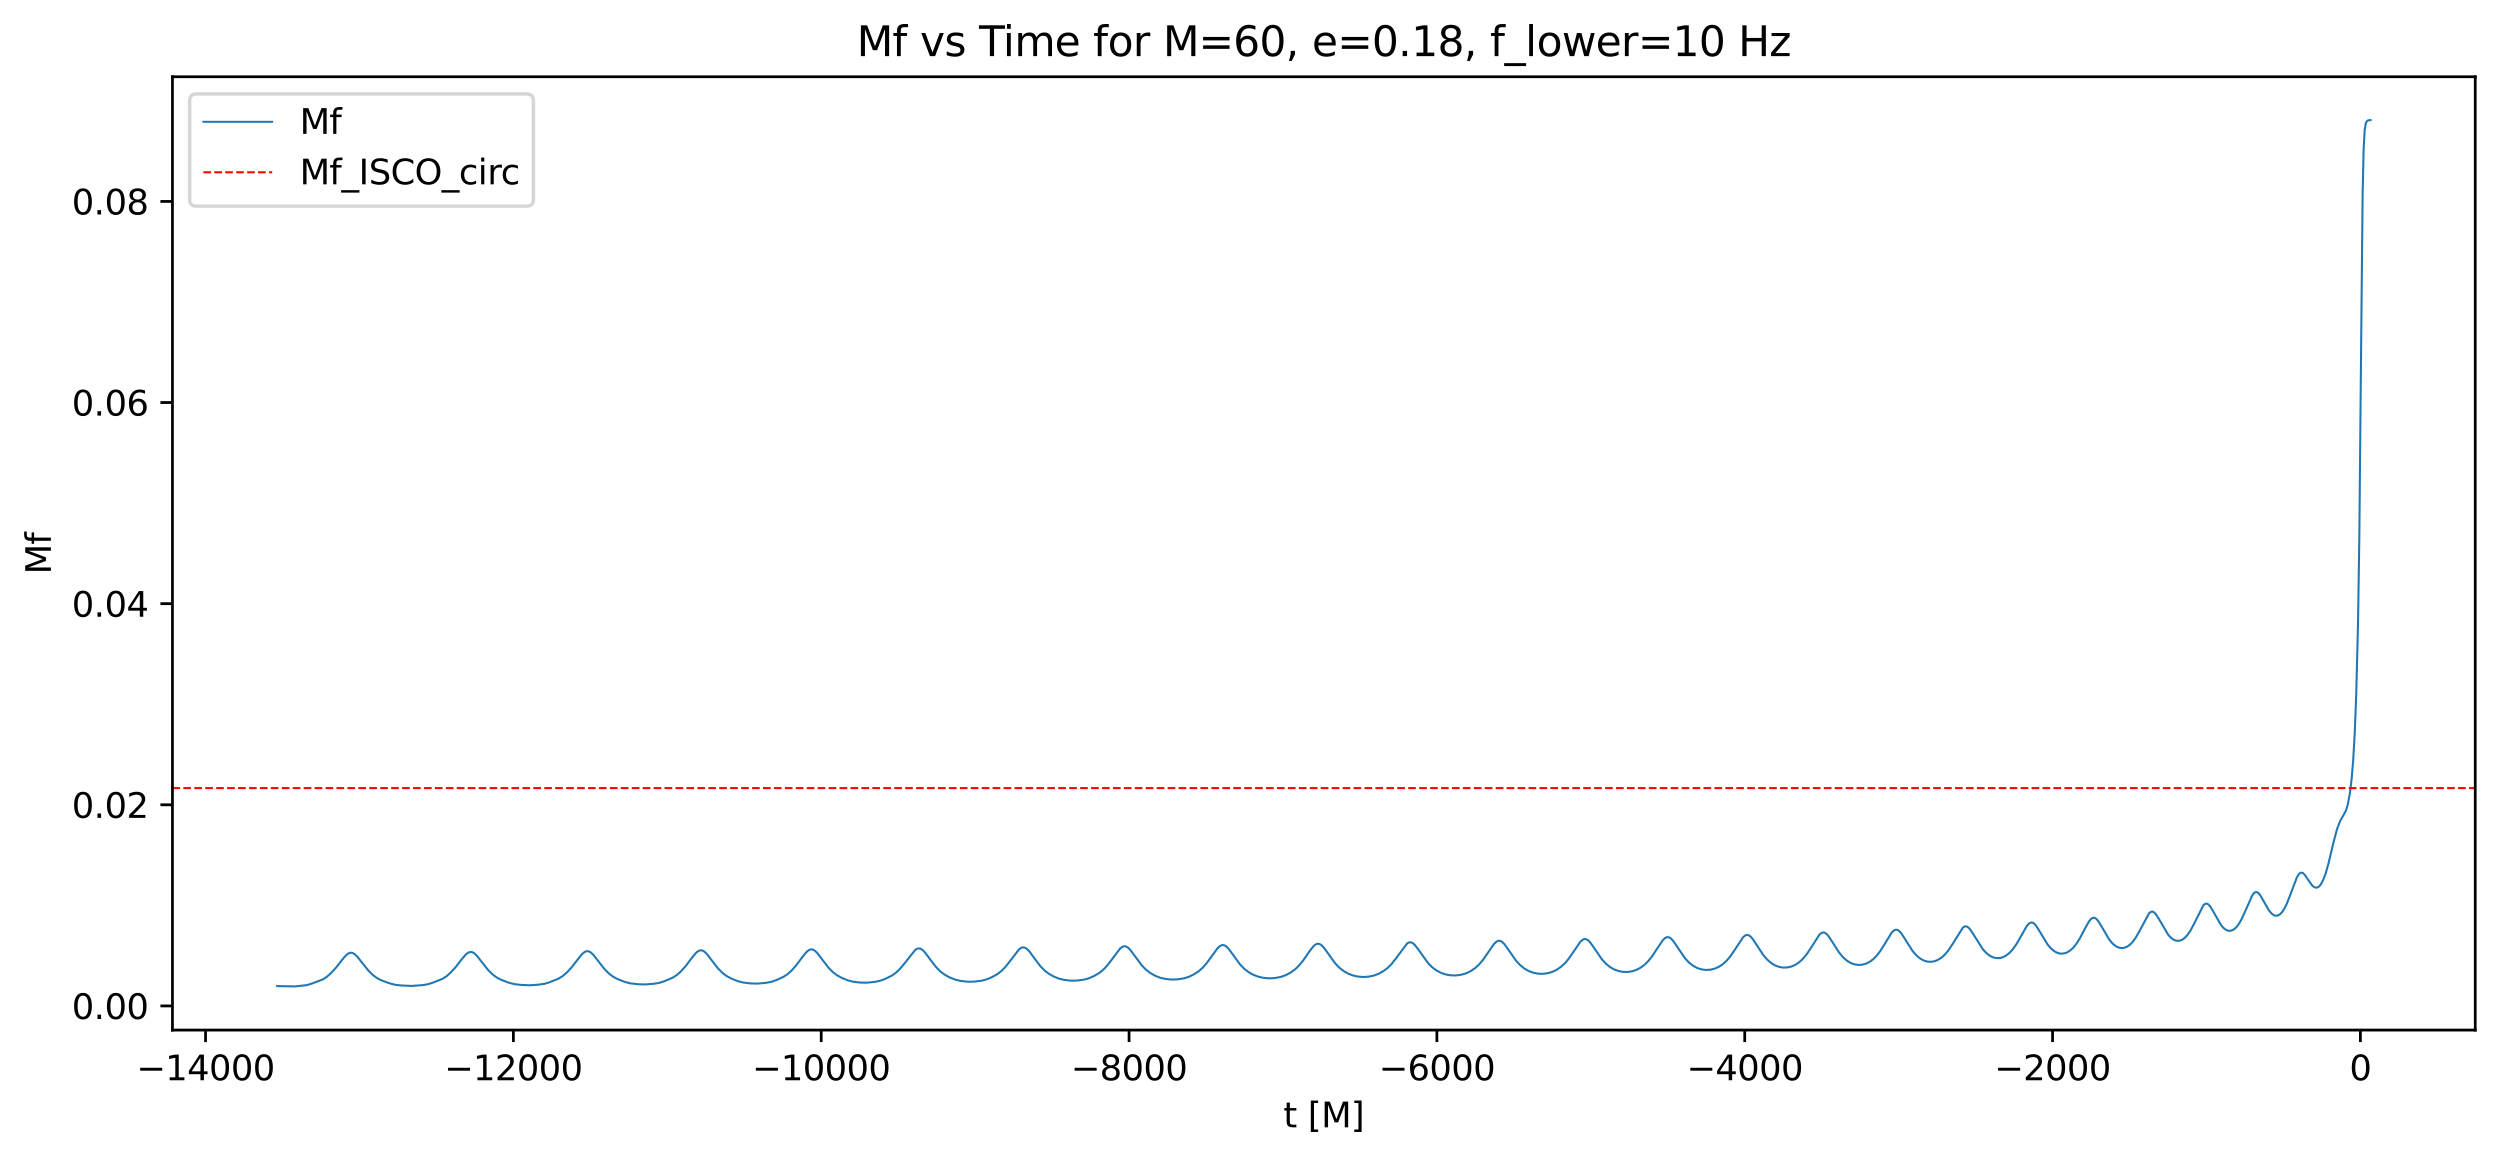 <?xml version="1.0" encoding="utf-8" standalone="no"?>
<!DOCTYPE svg PUBLIC "-//W3C//DTD SVG 1.1//EN"
  "http://www.w3.org/Graphics/SVG/1.1/DTD/svg11.dtd">
<svg xmlns:xlink="http://www.w3.org/1999/xlink" width="726.944pt" height="337.074pt" viewBox="0 0 726.944 337.074" xmlns="http://www.w3.org/2000/svg" version="1.1">
 <defs>
  <style type="text/css">*{stroke-linejoin: round; stroke-linecap: butt}</style>
 </defs>
 <g id="figure_1">
  <g id="patch_1">
   <path d="M 0 337.074 
L 726.944 337.074 
L 726.944 0 
L 0 0 
z
" style="fill: #ffffff"/>
  </g>
  <g id="axes_1">
   <g id="patch_2">
    <path d="M 50.144 299.518 
L 719.744 299.518 
L 719.744 22.318 
L 50.144 22.318 
z
" style="fill: #ffffff"/>
   </g>
   <g id="matplotlib.axis_1">
    <g id="xtick_1">
     <g id="line2d_1">
      <defs>
       <path id="mce51d3d356" d="M 0 0 
L 0 3.5 
" style="stroke: #000000; stroke-width: 0.8"/>
      </defs>
      <g>
       <use xlink:href="#mce51d3d356" x="59.77" y="299.518" style="stroke: #000000; stroke-width: 0.8"/>
      </g>
     </g>
     <g id="text_1">
      <!-- −14000 -->
      <g transform="translate(39.674 314.117) scale(0.1 -0.1)">
       <defs>
        <path id="DejaVuSans-2212" d="M 678 2272 
L 4684 2272 
L 4684 1741 
L 678 1741 
L 678 2272 
z
" transform="scale(0.016)"/>
        <path id="DejaVuSans-31" d="M 794 531 
L 1825 531 
L 1825 4091 
L 703 3866 
L 703 4441 
L 1819 4666 
L 2450 4666 
L 2450 531 
L 3481 531 
L 3481 0 
L 794 0 
L 794 531 
z
" transform="scale(0.016)"/>
        <path id="DejaVuSans-34" d="M 2419 4116 
L 825 1625 
L 2419 1625 
L 2419 4116 
z
M 2253 4666 
L 3047 4666 
L 3047 1625 
L 3713 1625 
L 3713 1100 
L 3047 1100 
L 3047 0 
L 2419 0 
L 2419 1100 
L 313 1100 
L 313 1709 
L 2253 4666 
z
" transform="scale(0.016)"/>
        <path id="DejaVuSans-30" d="M 2034 4250 
Q 1547 4250 1301 3770 
Q 1056 3291 1056 2328 
Q 1056 1369 1301 889 
Q 1547 409 2034 409 
Q 2525 409 2770 889 
Q 3016 1369 3016 2328 
Q 3016 3291 2770 3770 
Q 2525 4250 2034 4250 
z
M 2034 4750 
Q 2819 4750 3233 4129 
Q 3647 3509 3647 2328 
Q 3647 1150 3233 529 
Q 2819 -91 2034 -91 
Q 1250 -91 836 529 
Q 422 1150 422 2328 
Q 422 3509 836 4129 
Q 1250 4750 2034 4750 
z
" transform="scale(0.016)"/>
       </defs>
       <use xlink:href="#DejaVuSans-2212"/>
       <use xlink:href="#DejaVuSans-31" transform="translate(83.789 0)"/>
       <use xlink:href="#DejaVuSans-34" transform="translate(147.412 0)"/>
       <use xlink:href="#DejaVuSans-30" transform="translate(211.035 0)"/>
       <use xlink:href="#DejaVuSans-30" transform="translate(274.658 0)"/>
       <use xlink:href="#DejaVuSans-30" transform="translate(338.281 0)"/>
      </g>
     </g>
    </g>
    <g id="xtick_2">
     <g id="line2d_2">
      <g>
       <use xlink:href="#mce51d3d356" x="149.281" y="299.518" style="stroke: #000000; stroke-width: 0.8"/>
      </g>
     </g>
     <g id="text_2">
      <!-- −12000 -->
      <g transform="translate(129.185 314.117) scale(0.1 -0.1)">
       <defs>
        <path id="DejaVuSans-32" d="M 1228 531 
L 3431 531 
L 3431 0 
L 469 0 
L 469 531 
Q 828 903 1448 1529 
Q 2069 2156 2228 2338 
Q 2531 2678 2651 2914 
Q 2772 3150 2772 3378 
Q 2772 3750 2511 3984 
Q 2250 4219 1831 4219 
Q 1534 4219 1204 4116 
Q 875 4013 500 3803 
L 500 4441 
Q 881 4594 1212 4672 
Q 1544 4750 1819 4750 
Q 2544 4750 2975 4387 
Q 3406 4025 3406 3419 
Q 3406 3131 3298 2873 
Q 3191 2616 2906 2266 
Q 2828 2175 2409 1742 
Q 1991 1309 1228 531 
z
" transform="scale(0.016)"/>
       </defs>
       <use xlink:href="#DejaVuSans-2212"/>
       <use xlink:href="#DejaVuSans-31" transform="translate(83.789 0)"/>
       <use xlink:href="#DejaVuSans-32" transform="translate(147.412 0)"/>
       <use xlink:href="#DejaVuSans-30" transform="translate(211.035 0)"/>
       <use xlink:href="#DejaVuSans-30" transform="translate(274.658 0)"/>
       <use xlink:href="#DejaVuSans-30" transform="translate(338.281 0)"/>
      </g>
     </g>
    </g>
    <g id="xtick_3">
     <g id="line2d_3">
      <g>
       <use xlink:href="#mce51d3d356" x="238.793" y="299.518" style="stroke: #000000; stroke-width: 0.8"/>
      </g>
     </g>
     <g id="text_3">
      <!-- −10000 -->
      <g transform="translate(218.697 314.117) scale(0.1 -0.1)">
       <use xlink:href="#DejaVuSans-2212"/>
       <use xlink:href="#DejaVuSans-31" transform="translate(83.789 0)"/>
       <use xlink:href="#DejaVuSans-30" transform="translate(147.412 0)"/>
       <use xlink:href="#DejaVuSans-30" transform="translate(211.035 0)"/>
       <use xlink:href="#DejaVuSans-30" transform="translate(274.658 0)"/>
       <use xlink:href="#DejaVuSans-30" transform="translate(338.281 0)"/>
      </g>
     </g>
    </g>
    <g id="xtick_4">
     <g id="line2d_4">
      <g>
       <use xlink:href="#mce51d3d356" x="328.304" y="299.518" style="stroke: #000000; stroke-width: 0.8"/>
      </g>
     </g>
     <g id="text_4">
      <!-- −8000 -->
      <g transform="translate(311.39 314.117) scale(0.1 -0.1)">
       <defs>
        <path id="DejaVuSans-38" d="M 2034 2216 
Q 1584 2216 1326 1975 
Q 1069 1734 1069 1313 
Q 1069 891 1326 650 
Q 1584 409 2034 409 
Q 2484 409 2743 651 
Q 3003 894 3003 1313 
Q 3003 1734 2745 1975 
Q 2488 2216 2034 2216 
z
M 1403 2484 
Q 997 2584 770 2862 
Q 544 3141 544 3541 
Q 544 4100 942 4425 
Q 1341 4750 2034 4750 
Q 2731 4750 3128 4425 
Q 3525 4100 3525 3541 
Q 3525 3141 3298 2862 
Q 3072 2584 2669 2484 
Q 3125 2378 3379 2068 
Q 3634 1759 3634 1313 
Q 3634 634 3220 271 
Q 2806 -91 2034 -91 
Q 1263 -91 848 271 
Q 434 634 434 1313 
Q 434 1759 690 2068 
Q 947 2378 1403 2484 
z
M 1172 3481 
Q 1172 3119 1398 2916 
Q 1625 2713 2034 2713 
Q 2441 2713 2670 2916 
Q 2900 3119 2900 3481 
Q 2900 3844 2670 4047 
Q 2441 4250 2034 4250 
Q 1625 4250 1398 4047 
Q 1172 3844 1172 3481 
z
" transform="scale(0.016)"/>
       </defs>
       <use xlink:href="#DejaVuSans-2212"/>
       <use xlink:href="#DejaVuSans-38" transform="translate(83.789 0)"/>
       <use xlink:href="#DejaVuSans-30" transform="translate(147.412 0)"/>
       <use xlink:href="#DejaVuSans-30" transform="translate(211.035 0)"/>
       <use xlink:href="#DejaVuSans-30" transform="translate(274.658 0)"/>
      </g>
     </g>
    </g>
    <g id="xtick_5">
     <g id="line2d_5">
      <g>
       <use xlink:href="#mce51d3d356" x="417.816" y="299.518" style="stroke: #000000; stroke-width: 0.8"/>
      </g>
     </g>
     <g id="text_5">
      <!-- −6000 -->
      <g transform="translate(400.901 314.117) scale(0.1 -0.1)">
       <defs>
        <path id="DejaVuSans-36" d="M 2113 2584 
Q 1688 2584 1439 2293 
Q 1191 2003 1191 1497 
Q 1191 994 1439 701 
Q 1688 409 2113 409 
Q 2538 409 2786 701 
Q 3034 994 3034 1497 
Q 3034 2003 2786 2293 
Q 2538 2584 2113 2584 
z
M 3366 4563 
L 3366 3988 
Q 3128 4100 2886 4159 
Q 2644 4219 2406 4219 
Q 1781 4219 1451 3797 
Q 1122 3375 1075 2522 
Q 1259 2794 1537 2939 
Q 1816 3084 2150 3084 
Q 2853 3084 3261 2657 
Q 3669 2231 3669 1497 
Q 3669 778 3244 343 
Q 2819 -91 2113 -91 
Q 1303 -91 875 529 
Q 447 1150 447 2328 
Q 447 3434 972 4092 
Q 1497 4750 2381 4750 
Q 2619 4750 2861 4703 
Q 3103 4656 3366 4563 
z
" transform="scale(0.016)"/>
       </defs>
       <use xlink:href="#DejaVuSans-2212"/>
       <use xlink:href="#DejaVuSans-36" transform="translate(83.789 0)"/>
       <use xlink:href="#DejaVuSans-30" transform="translate(147.412 0)"/>
       <use xlink:href="#DejaVuSans-30" transform="translate(211.035 0)"/>
       <use xlink:href="#DejaVuSans-30" transform="translate(274.658 0)"/>
      </g>
     </g>
    </g>
    <g id="xtick_6">
     <g id="line2d_6">
      <g>
       <use xlink:href="#mce51d3d356" x="507.327" y="299.518" style="stroke: #000000; stroke-width: 0.8"/>
      </g>
     </g>
     <g id="text_6">
      <!-- −4000 -->
      <g transform="translate(490.412 314.117) scale(0.1 -0.1)">
       <use xlink:href="#DejaVuSans-2212"/>
       <use xlink:href="#DejaVuSans-34" transform="translate(83.789 0)"/>
       <use xlink:href="#DejaVuSans-30" transform="translate(147.412 0)"/>
       <use xlink:href="#DejaVuSans-30" transform="translate(211.035 0)"/>
       <use xlink:href="#DejaVuSans-30" transform="translate(274.658 0)"/>
      </g>
     </g>
    </g>
    <g id="xtick_7">
     <g id="line2d_7">
      <g>
       <use xlink:href="#mce51d3d356" x="596.839" y="299.518" style="stroke: #000000; stroke-width: 0.8"/>
      </g>
     </g>
     <g id="text_7">
      <!-- −2000 -->
      <g transform="translate(579.924 314.117) scale(0.1 -0.1)">
       <use xlink:href="#DejaVuSans-2212"/>
       <use xlink:href="#DejaVuSans-32" transform="translate(83.789 0)"/>
       <use xlink:href="#DejaVuSans-30" transform="translate(147.412 0)"/>
       <use xlink:href="#DejaVuSans-30" transform="translate(211.035 0)"/>
       <use xlink:href="#DejaVuSans-30" transform="translate(274.658 0)"/>
      </g>
     </g>
    </g>
    <g id="xtick_8">
     <g id="line2d_8">
      <g>
       <use xlink:href="#mce51d3d356" x="686.35" y="299.518" style="stroke: #000000; stroke-width: 0.8"/>
      </g>
     </g>
     <g id="text_8">
      <!-- 0 -->
      <g transform="translate(683.169 314.117) scale(0.1 -0.1)">
       <use xlink:href="#DejaVuSans-30"/>
      </g>
     </g>
    </g>
    <g id="text_9">
     <!-- t [M] -->
     <g transform="translate(373.179 327.795) scale(0.1 -0.1)">
      <defs>
       <path id="DejaVuSans-74" d="M 1172 4494 
L 1172 3500 
L 2356 3500 
L 2356 3053 
L 1172 3053 
L 1172 1153 
Q 1172 725 1289 603 
Q 1406 481 1766 481 
L 2356 481 
L 2356 0 
L 1766 0 
Q 1100 0 847 248 
Q 594 497 594 1153 
L 594 3053 
L 172 3053 
L 172 3500 
L 594 3500 
L 594 4494 
L 1172 4494 
z
" transform="scale(0.016)"/>
       <path id="DejaVuSans-20" transform="scale(0.016)"/>
       <path id="DejaVuSans-5b" d="M 550 4863 
L 1875 4863 
L 1875 4416 
L 1125 4416 
L 1125 -397 
L 1875 -397 
L 1875 -844 
L 550 -844 
L 550 4863 
z
" transform="scale(0.016)"/>
       <path id="DejaVuSans-4d" d="M 628 4666 
L 1569 4666 
L 2759 1491 
L 3956 4666 
L 4897 4666 
L 4897 0 
L 4281 0 
L 4281 4097 
L 3078 897 
L 2444 897 
L 1241 4097 
L 1241 0 
L 628 0 
L 628 4666 
z
" transform="scale(0.016)"/>
       <path id="DejaVuSans-5d" d="M 1947 4863 
L 1947 -844 
L 622 -844 
L 622 -397 
L 1369 -397 
L 1369 4416 
L 622 4416 
L 622 4863 
L 1947 4863 
z
" transform="scale(0.016)"/>
      </defs>
      <use xlink:href="#DejaVuSans-74"/>
      <use xlink:href="#DejaVuSans-20" transform="translate(39.209 0)"/>
      <use xlink:href="#DejaVuSans-5b" transform="translate(70.996 0)"/>
      <use xlink:href="#DejaVuSans-4d" transform="translate(110.01 0)"/>
      <use xlink:href="#DejaVuSans-5d" transform="translate(196.289 0)"/>
     </g>
    </g>
   </g>
   <g id="matplotlib.axis_2">
    <g id="ytick_1">
     <g id="line2d_9">
      <defs>
       <path id="mcc6d20f4c0" d="M 0 0 
L -3.5 0 
" style="stroke: #000000; stroke-width: 0.8"/>
      </defs>
      <g>
       <use xlink:href="#mcc6d20f4c0" x="50.144" y="292.504" style="stroke: #000000; stroke-width: 0.8"/>
      </g>
     </g>
     <g id="text_10">
      <!-- 0.00 -->
      <g transform="translate(20.878 296.303) scale(0.1 -0.1)">
       <defs>
        <path id="DejaVuSans-2e" d="M 684 794 
L 1344 794 
L 1344 0 
L 684 0 
L 684 794 
z
" transform="scale(0.016)"/>
       </defs>
       <use xlink:href="#DejaVuSans-30"/>
       <use xlink:href="#DejaVuSans-2e" transform="translate(63.623 0)"/>
       <use xlink:href="#DejaVuSans-30" transform="translate(95.41 0)"/>
       <use xlink:href="#DejaVuSans-30" transform="translate(159.033 0)"/>
      </g>
     </g>
    </g>
    <g id="ytick_2">
     <g id="line2d_10">
      <g>
       <use xlink:href="#mcc6d20f4c0" x="50.144" y="234.019" style="stroke: #000000; stroke-width: 0.8"/>
      </g>
     </g>
     <g id="text_11">
      <!-- 0.02 -->
      <g transform="translate(20.878 237.818) scale(0.1 -0.1)">
       <use xlink:href="#DejaVuSans-30"/>
       <use xlink:href="#DejaVuSans-2e" transform="translate(63.623 0)"/>
       <use xlink:href="#DejaVuSans-30" transform="translate(95.41 0)"/>
       <use xlink:href="#DejaVuSans-32" transform="translate(159.033 0)"/>
      </g>
     </g>
    </g>
    <g id="ytick_3">
     <g id="line2d_11">
      <g>
       <use xlink:href="#mcc6d20f4c0" x="50.144" y="175.534" style="stroke: #000000; stroke-width: 0.8"/>
      </g>
     </g>
     <g id="text_12">
      <!-- 0.04 -->
      <g transform="translate(20.878 179.333) scale(0.1 -0.1)">
       <use xlink:href="#DejaVuSans-30"/>
       <use xlink:href="#DejaVuSans-2e" transform="translate(63.623 0)"/>
       <use xlink:href="#DejaVuSans-30" transform="translate(95.41 0)"/>
       <use xlink:href="#DejaVuSans-34" transform="translate(159.033 0)"/>
      </g>
     </g>
    </g>
    <g id="ytick_4">
     <g id="line2d_12">
      <g>
       <use xlink:href="#mcc6d20f4c0" x="50.144" y="117.049" style="stroke: #000000; stroke-width: 0.8"/>
      </g>
     </g>
     <g id="text_13">
      <!-- 0.06 -->
      <g transform="translate(20.878 120.849) scale(0.1 -0.1)">
       <use xlink:href="#DejaVuSans-30"/>
       <use xlink:href="#DejaVuSans-2e" transform="translate(63.623 0)"/>
       <use xlink:href="#DejaVuSans-30" transform="translate(95.41 0)"/>
       <use xlink:href="#DejaVuSans-36" transform="translate(159.033 0)"/>
      </g>
     </g>
    </g>
    <g id="ytick_5">
     <g id="line2d_13">
      <g>
       <use xlink:href="#mcc6d20f4c0" x="50.144" y="58.565" style="stroke: #000000; stroke-width: 0.8"/>
      </g>
     </g>
     <g id="text_14">
      <!-- 0.08 -->
      <g transform="translate(20.878 62.364) scale(0.1 -0.1)">
       <use xlink:href="#DejaVuSans-30"/>
       <use xlink:href="#DejaVuSans-2e" transform="translate(63.623 0)"/>
       <use xlink:href="#DejaVuSans-30" transform="translate(95.41 0)"/>
       <use xlink:href="#DejaVuSans-38" transform="translate(159.033 0)"/>
      </g>
     </g>
    </g>
    <g id="text_15">
     <!-- Mf -->
     <g transform="translate(14.798 166.992) rotate(-90) scale(0.1 -0.1)">
      <defs>
       <path id="DejaVuSans-66" d="M 2375 4863 
L 2375 4384 
L 1825 4384 
Q 1516 4384 1395 4259 
Q 1275 4134 1275 3809 
L 1275 3500 
L 2222 3500 
L 2222 3053 
L 1275 3053 
L 1275 0 
L 697 0 
L 697 3053 
L 147 3053 
L 147 3500 
L 697 3500 
L 697 3744 
Q 697 4328 969 4595 
Q 1241 4863 1831 4863 
L 2375 4863 
z
" transform="scale(0.016)"/>
      </defs>
      <use xlink:href="#DejaVuSans-4d"/>
      <use xlink:href="#DejaVuSans-66" transform="translate(86.279 0)"/>
     </g>
    </g>
   </g>
   <g id="line2d_14">
    <path d="M 80.58 286.73 
L 85.71 286.83 
L 89.204 286.459 
L 90.84 285.95 
L 93.888 284.785 
L 95.003 284.051 
L 96.267 282.933 
L 97.754 281.318 
L 99.686 278.832 
L 100.727 277.662 
L 101.396 277.186 
L 101.991 277.023 
L 102.512 277.099 
L 103.106 277.425 
L 103.85 278.125 
L 105.039 279.624 
L 107.121 282.221 
L 108.459 283.537 
L 109.649 284.416 
L 110.912 285.062 
L 113.143 285.885 
L 114.853 286.34 
L 116.637 286.549 
L 119.685 286.684 
L 122.807 286.467 
L 124.369 286.209 
L 126.079 285.659 
L 128.681 284.618 
L 129.796 283.9 
L 130.985 282.86 
L 132.472 281.246 
L 134.256 278.94 
L 135.446 277.53 
L 136.189 276.971 
L 136.784 276.798 
L 137.304 276.868 
L 137.899 277.191 
L 138.643 277.893 
L 139.832 279.403 
L 141.914 282.03 
L 143.252 283.354 
L 144.441 284.233 
L 145.705 284.89 
L 147.861 285.719 
L 149.497 286.151 
L 151.355 286.377 
L 153.957 286.498 
L 156.56 286.32 
L 158.344 286.06 
L 159.831 285.603 
L 162.433 284.547 
L 163.622 283.814 
L 164.812 282.794 
L 166.224 281.267 
L 167.934 279.055 
L 169.347 277.322 
L 170.09 276.749 
L 170.685 276.567 
L 171.205 276.632 
L 171.8 276.953 
L 172.543 277.658 
L 173.733 279.181 
L 175.815 281.834 
L 177.153 283.164 
L 178.342 284.04 
L 179.68 284.739 
L 181.762 285.55 
L 183.323 285.94 
L 185.405 286.183 
L 187.561 286.255 
L 190.163 286.053 
L 191.798 285.771 
L 193.36 285.254 
L 195.664 284.246 
L 196.854 283.47 
L 198.043 282.403 
L 199.456 280.814 
L 201.463 278.15 
L 202.504 276.951 
L 203.173 276.47 
L 203.768 276.314 
L 204.288 276.406 
L 204.883 276.758 
L 205.626 277.497 
L 206.89 279.155 
L 208.823 281.633 
L 210.087 282.905 
L 211.277 283.8 
L 212.615 284.524 
L 214.548 285.303 
L 216.109 285.701 
L 218.191 285.954 
L 220.198 286.009 
L 222.651 285.802 
L 224.287 285.492 
L 225.848 284.947 
L 227.855 284.02 
L 229.045 283.231 
L 230.234 282.15 
L 231.572 280.623 
L 233.505 278.026 
L 234.621 276.707 
L 235.29 276.213 
L 235.884 276.048 
L 236.405 276.135 
L 237 276.487 
L 237.743 277.231 
L 239.007 278.906 
L 240.94 281.413 
L 242.204 282.693 
L 243.393 283.591 
L 244.806 284.363 
L 246.59 285.085 
L 248.077 285.457 
L 250.084 285.706 
L 251.943 285.746 
L 254.247 285.534 
L 255.883 285.196 
L 257.444 284.619 
L 259.303 283.698 
L 260.492 282.862 
L 261.682 281.729 
L 263.094 280.042 
L 266.142 276.189 
L 266.737 275.843 
L 267.257 275.767 
L 267.778 275.911 
L 268.373 276.323 
L 269.116 277.126 
L 270.603 279.161 
L 272.239 281.261 
L 273.502 282.528 
L 274.692 283.415 
L 276.179 284.225 
L 277.814 284.871 
L 279.301 285.222 
L 281.308 285.451 
L 283.093 285.445 
L 285.323 285.183 
L 286.81 284.805 
L 288.371 284.162 
L 290.007 283.262 
L 291.196 282.341 
L 292.386 281.118 
L 293.798 279.328 
L 296.326 276.039 
L 296.995 275.581 
L 297.515 275.462 
L 298.036 275.567 
L 298.631 275.946 
L 299.374 276.726 
L 300.638 278.454 
L 302.496 280.917 
L 303.76 282.215 
L 304.95 283.127 
L 306.362 283.927 
L 307.924 284.563 
L 309.41 284.927 
L 311.343 285.153 
L 313.053 285.136 
L 315.061 284.882 
L 316.547 284.487 
L 318.034 283.849 
L 319.596 282.946 
L 320.785 281.992 
L 321.975 280.731 
L 323.387 278.889 
L 325.692 275.819 
L 326.361 275.306 
L 326.881 275.143 
L 327.402 275.207 
L 327.922 275.491 
L 328.591 276.127 
L 329.632 277.496 
L 332.011 280.723 
L 333.275 282.012 
L 334.539 282.966 
L 335.951 283.751 
L 337.438 284.325 
L 338.999 284.67 
L 340.784 284.838 
L 342.419 284.772 
L 344.278 284.475 
L 345.69 284.028 
L 347.177 283.311 
L 348.59 282.39 
L 349.705 281.401 
L 350.894 280.043 
L 352.455 277.885 
L 354.091 275.665 
L 354.834 275.016 
L 355.429 274.795 
L 355.95 274.848 
L 356.47 275.127 
L 357.139 275.764 
L 358.106 277.04 
L 360.633 280.506 
L 361.823 281.722 
L 363.087 282.688 
L 364.499 283.478 
L 365.912 284.014 
L 367.473 284.349 
L 369.109 284.481 
L 370.744 284.384 
L 372.454 284.06 
L 373.792 283.585 
L 375.205 282.845 
L 376.543 281.898 
L 377.658 280.837 
L 378.922 279.297 
L 380.855 276.501 
L 381.97 275.09 
L 382.639 274.569 
L 383.159 274.409 
L 383.68 274.486 
L 384.2 274.791 
L 384.869 275.46 
L 385.91 276.882 
L 388.215 280.092 
L 389.404 281.342 
L 390.668 282.338 
L 392.006 283.108 
L 393.345 283.631 
L 394.831 283.964 
L 396.393 284.09 
L 397.954 283.985 
L 399.515 283.666 
L 400.853 283.167 
L 402.192 282.428 
L 403.455 281.49 
L 404.571 280.388 
L 405.834 278.795 
L 409.18 274.312 
L 409.775 274.021 
L 410.295 274.022 
L 410.815 274.26 
L 411.41 274.788 
L 412.302 275.938 
L 415.35 280.174 
L 416.54 281.335 
L 417.804 282.253 
L 419.142 282.943 
L 420.48 283.377 
L 421.967 283.62 
L 423.454 283.631 
L 424.941 283.42 
L 426.353 282.999 
L 427.617 282.385 
L 428.881 281.533 
L 430.07 280.461 
L 431.26 279.057 
L 432.747 276.901 
L 434.457 274.447 
L 435.2 273.768 
L 435.721 273.555 
L 436.241 273.587 
L 436.761 273.861 
L 437.43 274.515 
L 438.397 275.847 
L 440.85 279.377 
L 442.04 280.65 
L 443.229 281.607 
L 444.493 282.342 
L 445.757 282.823 
L 447.17 283.112 
L 448.582 283.167 
L 449.995 282.995 
L 451.333 282.617 
L 452.597 282.021 
L 453.86 281.165 
L 455.05 280.08 
L 456.165 278.756 
L 457.578 276.691 
L 459.511 273.869 
L 460.18 273.266 
L 460.7 273.052 
L 461.221 273.09 
L 461.741 273.376 
L 462.41 274.05 
L 463.376 275.413 
L 465.755 278.898 
L 466.945 280.198 
L 468.134 281.171 
L 469.324 281.868 
L 470.588 282.345 
L 471.926 282.602 
L 473.264 282.624 
L 474.602 282.418 
L 475.866 282.002 
L 477.056 281.372 
L 478.245 280.485 
L 479.36 279.379 
L 480.476 277.962 
L 481.962 275.675 
L 483.524 273.367 
L 484.193 272.732 
L 484.713 272.497 
L 485.234 272.521 
L 485.754 272.8 
L 486.349 273.387 
L 487.241 274.631 
L 489.992 278.687 
L 491.181 279.938 
L 492.371 280.858 
L 493.56 281.489 
L 494.75 281.87 
L 496.013 282.038 
L 497.277 281.973 
L 498.541 281.677 
L 499.731 281.164 
L 500.846 280.441 
L 501.961 279.458 
L 503.076 278.171 
L 504.34 276.331 
L 506.868 272.502 
L 507.462 272.014 
L 507.983 271.853 
L 508.429 271.928 
L 508.949 272.255 
L 509.618 272.991 
L 510.659 274.557 
L 512.741 277.727 
L 513.93 279.094 
L 515.045 280.047 
L 516.161 280.718 
L 517.276 281.14 
L 518.465 281.349 
L 519.655 281.323 
L 520.844 281.064 
L 521.959 280.592 
L 523.075 279.866 
L 524.19 278.86 
L 525.305 277.533 
L 526.494 275.754 
L 529.022 271.81 
L 529.617 271.306 
L 530.137 271.139 
L 530.583 271.217 
L 531.104 271.554 
L 531.773 272.313 
L 532.814 273.92 
L 534.821 277.044 
L 535.936 278.365 
L 537.051 279.347 
L 538.092 279.985 
L 539.207 280.405 
L 540.322 280.58 
L 541.438 280.519 
L 542.553 280.223 
L 543.593 279.717 
L 544.634 278.96 
L 545.675 277.927 
L 546.79 276.482 
L 548.054 274.448 
L 550.061 271.188 
L 550.73 270.539 
L 551.251 270.328 
L 551.697 270.376 
L 552.217 270.691 
L 552.812 271.341 
L 553.704 272.693 
L 556.158 276.567 
L 557.273 277.84 
L 558.314 278.703 
L 559.354 279.281 
L 560.395 279.6 
L 561.436 279.678 
L 562.402 279.534 
L 563.369 279.178 
L 564.41 278.55 
L 565.451 277.642 
L 566.491 276.424 
L 567.607 274.761 
L 570.803 269.671 
L 571.324 269.379 
L 571.77 269.369 
L 572.216 269.582 
L 572.736 270.081 
L 573.48 271.147 
L 576.602 276.069 
L 577.643 277.184 
L 578.609 277.924 
L 579.576 278.391 
L 580.542 278.604 
L 581.509 278.576 
L 582.401 278.334 
L 583.367 277.829 
L 584.334 277.059 
L 585.3 276.004 
L 586.341 274.532 
L 587.605 272.316 
L 589.389 269.199 
L 590.058 268.48 
L 590.579 268.24 
L 591.025 268.282 
L 591.471 268.549 
L 592.066 269.204 
L 592.883 270.483 
L 595.411 274.669 
L 596.452 275.872 
L 597.418 276.651 
L 598.311 277.097 
L 599.203 277.297 
L 600.095 277.257 
L 600.987 276.978 
L 601.879 276.451 
L 602.771 275.661 
L 603.738 274.487 
L 604.778 272.843 
L 606.265 270 
L 607.455 267.886 
L 608.124 267.115 
L 608.644 266.849 
L 609.09 266.883 
L 609.536 267.154 
L 610.131 267.829 
L 610.949 269.155 
L 613.328 273.21 
L 614.294 274.364 
L 615.187 275.104 
L 616.004 275.517 
L 616.822 275.685 
L 617.64 275.613 
L 618.458 275.301 
L 619.275 274.741 
L 620.093 273.919 
L 620.985 272.709 
L 622.026 270.897 
L 624.926 265.529 
L 625.446 265.142 
L 625.892 265.084 
L 626.338 265.283 
L 626.859 265.804 
L 627.602 266.945 
L 630.501 271.863 
L 631.394 272.794 
L 632.211 273.331 
L 632.955 273.563 
L 633.698 273.553 
L 634.442 273.3 
L 635.185 272.8 
L 636.003 271.952 
L 636.895 270.664 
L 637.861 268.861 
L 640.687 263.237 
L 641.207 262.811 
L 641.653 262.741 
L 642.099 262.945 
L 642.619 263.49 
L 643.363 264.68 
L 645.891 269.097 
L 646.708 269.987 
L 647.452 270.484 
L 648.121 270.673 
L 648.79 270.616 
L 649.459 270.314 
L 650.128 269.765 
L 650.872 268.855 
L 651.689 267.487 
L 652.73 265.254 
L 654.961 260.249 
L 655.481 259.614 
L 655.927 259.38 
L 656.299 259.417 
L 656.745 259.721 
L 657.265 260.376 
L 658.157 261.937 
L 659.719 264.672 
L 660.536 265.654 
L 661.205 266.129 
L 661.8 266.284 
L 662.321 266.212 
L 662.915 265.889 
L 663.51 265.305 
L 664.179 264.327 
L 664.997 262.682 
L 666.038 260.002 
L 667.896 255.078 
L 668.491 254.138 
L 668.937 253.789 
L 669.309 253.741 
L 669.681 253.903 
L 670.201 254.417 
L 671.093 255.736 
L 672.283 257.413 
L 672.877 257.928 
L 673.398 258.116 
L 673.844 258.063 
L 674.364 257.747 
L 674.885 257.111 
L 675.479 255.969 
L 676.223 254.062 
L 677.041 251.192 
L 678.602 244.657 
L 679.568 241.062 
L 680.46 238.732 
L 681.427 237.033 
L 682.096 235.761 
L 682.393 234.935 
L 682.691 233.889 
L 683.286 230.723 
L 683.806 226.453 
L 684.252 221.087 
L 684.698 213.361 
L 685.144 201.808 
L 685.665 180.909 
L 686.036 156.421 
L 686.482 109.1 
L 687.003 56.14 
L 687.3 43.106 
L 687.597 37.87 
L 687.895 35.952 
L 688.192 35.274 
L 688.564 35.007 
L 689.233 34.919 
L 689.307 34.918 
L 689.307 34.918 
" clip-path="url(#p972f77dbe6)" style="fill: none; stroke: #1f77b4; stroke-width: 0.6; stroke-linecap: square"/>
   </g>
   <g id="line2d_15">
    <path d="M 50.144 229.17 
L 719.744 229.17 
" clip-path="url(#p972f77dbe6)" style="fill: none; stroke-dasharray: 2.22,0.96; stroke-dashoffset: 0; stroke: #ff0000; stroke-width: 0.6"/>
   </g>
   <g id="patch_3">
    <path d="M 50.144 299.518 
L 50.144 22.318 
" style="fill: none; stroke: #000000; stroke-width: 0.8; stroke-linejoin: miter; stroke-linecap: square"/>
   </g>
   <g id="patch_4">
    <path d="M 719.744 299.518 
L 719.744 22.318 
" style="fill: none; stroke: #000000; stroke-width: 0.8; stroke-linejoin: miter; stroke-linecap: square"/>
   </g>
   <g id="patch_5">
    <path d="M 50.144 299.518 
L 719.744 299.518 
" style="fill: none; stroke: #000000; stroke-width: 0.8; stroke-linejoin: miter; stroke-linecap: square"/>
   </g>
   <g id="patch_6">
    <path d="M 50.144 22.318 
L 719.744 22.318 
" style="fill: none; stroke: #000000; stroke-width: 0.8; stroke-linejoin: miter; stroke-linecap: square"/>
   </g>
   <g id="text_16">
    <!-- Mf vs Time for M=60, e=0.18, f_lower=10 Hz -->
    <g transform="translate(249.127 16.318) scale(0.12 -0.12)">
     <defs>
      <path id="DejaVuSans-76" d="M 191 3500 
L 800 3500 
L 1894 563 
L 2988 3500 
L 3597 3500 
L 2284 0 
L 1503 0 
L 191 3500 
z
" transform="scale(0.016)"/>
      <path id="DejaVuSans-73" d="M 2834 3397 
L 2834 2853 
Q 2591 2978 2328 3040 
Q 2066 3103 1784 3103 
Q 1356 3103 1142 2972 
Q 928 2841 928 2578 
Q 928 2378 1081 2264 
Q 1234 2150 1697 2047 
L 1894 2003 
Q 2506 1872 2764 1633 
Q 3022 1394 3022 966 
Q 3022 478 2636 193 
Q 2250 -91 1575 -91 
Q 1294 -91 989 -36 
Q 684 19 347 128 
L 347 722 
Q 666 556 975 473 
Q 1284 391 1588 391 
Q 1994 391 2212 530 
Q 2431 669 2431 922 
Q 2431 1156 2273 1281 
Q 2116 1406 1581 1522 
L 1381 1569 
Q 847 1681 609 1914 
Q 372 2147 372 2553 
Q 372 3047 722 3315 
Q 1072 3584 1716 3584 
Q 2034 3584 2315 3537 
Q 2597 3491 2834 3397 
z
" transform="scale(0.016)"/>
      <path id="DejaVuSans-54" d="M -19 4666 
L 3928 4666 
L 3928 4134 
L 2272 4134 
L 2272 0 
L 1638 0 
L 1638 4134 
L -19 4134 
L -19 4666 
z
" transform="scale(0.016)"/>
      <path id="DejaVuSans-69" d="M 603 3500 
L 1178 3500 
L 1178 0 
L 603 0 
L 603 3500 
z
M 603 4863 
L 1178 4863 
L 1178 4134 
L 603 4134 
L 603 4863 
z
" transform="scale(0.016)"/>
      <path id="DejaVuSans-6d" d="M 3328 2828 
Q 3544 3216 3844 3400 
Q 4144 3584 4550 3584 
Q 5097 3584 5394 3201 
Q 5691 2819 5691 2113 
L 5691 0 
L 5113 0 
L 5113 2094 
Q 5113 2597 4934 2840 
Q 4756 3084 4391 3084 
Q 3944 3084 3684 2787 
Q 3425 2491 3425 1978 
L 3425 0 
L 2847 0 
L 2847 2094 
Q 2847 2600 2669 2842 
Q 2491 3084 2119 3084 
Q 1678 3084 1418 2786 
Q 1159 2488 1159 1978 
L 1159 0 
L 581 0 
L 581 3500 
L 1159 3500 
L 1159 2956 
Q 1356 3278 1631 3431 
Q 1906 3584 2284 3584 
Q 2666 3584 2933 3390 
Q 3200 3197 3328 2828 
z
" transform="scale(0.016)"/>
      <path id="DejaVuSans-65" d="M 3597 1894 
L 3597 1613 
L 953 1613 
Q 991 1019 1311 708 
Q 1631 397 2203 397 
Q 2534 397 2845 478 
Q 3156 559 3463 722 
L 3463 178 
Q 3153 47 2828 -22 
Q 2503 -91 2169 -91 
Q 1331 -91 842 396 
Q 353 884 353 1716 
Q 353 2575 817 3079 
Q 1281 3584 2069 3584 
Q 2775 3584 3186 3129 
Q 3597 2675 3597 1894 
z
M 3022 2063 
Q 3016 2534 2758 2815 
Q 2500 3097 2075 3097 
Q 1594 3097 1305 2825 
Q 1016 2553 972 2059 
L 3022 2063 
z
" transform="scale(0.016)"/>
      <path id="DejaVuSans-6f" d="M 1959 3097 
Q 1497 3097 1228 2736 
Q 959 2375 959 1747 
Q 959 1119 1226 758 
Q 1494 397 1959 397 
Q 2419 397 2687 759 
Q 2956 1122 2956 1747 
Q 2956 2369 2687 2733 
Q 2419 3097 1959 3097 
z
M 1959 3584 
Q 2709 3584 3137 3096 
Q 3566 2609 3566 1747 
Q 3566 888 3137 398 
Q 2709 -91 1959 -91 
Q 1206 -91 779 398 
Q 353 888 353 1747 
Q 353 2609 779 3096 
Q 1206 3584 1959 3584 
z
" transform="scale(0.016)"/>
      <path id="DejaVuSans-72" d="M 2631 2963 
Q 2534 3019 2420 3045 
Q 2306 3072 2169 3072 
Q 1681 3072 1420 2755 
Q 1159 2438 1159 1844 
L 1159 0 
L 581 0 
L 581 3500 
L 1159 3500 
L 1159 2956 
Q 1341 3275 1631 3429 
Q 1922 3584 2338 3584 
Q 2397 3584 2469 3576 
Q 2541 3569 2628 3553 
L 2631 2963 
z
" transform="scale(0.016)"/>
      <path id="DejaVuSans-3d" d="M 678 2906 
L 4684 2906 
L 4684 2381 
L 678 2381 
L 678 2906 
z
M 678 1631 
L 4684 1631 
L 4684 1100 
L 678 1100 
L 678 1631 
z
" transform="scale(0.016)"/>
      <path id="DejaVuSans-2c" d="M 750 794 
L 1409 794 
L 1409 256 
L 897 -744 
L 494 -744 
L 750 256 
L 750 794 
z
" transform="scale(0.016)"/>
      <path id="DejaVuSans-5f" d="M 3263 -1063 
L 3263 -1509 
L -63 -1509 
L -63 -1063 
L 3263 -1063 
z
" transform="scale(0.016)"/>
      <path id="DejaVuSans-6c" d="M 603 4863 
L 1178 4863 
L 1178 0 
L 603 0 
L 603 4863 
z
" transform="scale(0.016)"/>
      <path id="DejaVuSans-77" d="M 269 3500 
L 844 3500 
L 1563 769 
L 2278 3500 
L 2956 3500 
L 3675 769 
L 4391 3500 
L 4966 3500 
L 4050 0 
L 3372 0 
L 2619 2869 
L 1863 0 
L 1184 0 
L 269 3500 
z
" transform="scale(0.016)"/>
      <path id="DejaVuSans-48" d="M 628 4666 
L 1259 4666 
L 1259 2753 
L 3553 2753 
L 3553 4666 
L 4184 4666 
L 4184 0 
L 3553 0 
L 3553 2222 
L 1259 2222 
L 1259 0 
L 628 0 
L 628 4666 
z
" transform="scale(0.016)"/>
      <path id="DejaVuSans-7a" d="M 353 3500 
L 3084 3500 
L 3084 2975 
L 922 459 
L 3084 459 
L 3084 0 
L 275 0 
L 275 525 
L 2438 3041 
L 353 3041 
L 353 3500 
z
" transform="scale(0.016)"/>
     </defs>
     <use xlink:href="#DejaVuSans-4d"/>
     <use xlink:href="#DejaVuSans-66" transform="translate(86.279 0)"/>
     <use xlink:href="#DejaVuSans-20" transform="translate(121.484 0)"/>
     <use xlink:href="#DejaVuSans-76" transform="translate(153.271 0)"/>
     <use xlink:href="#DejaVuSans-73" transform="translate(212.451 0)"/>
     <use xlink:href="#DejaVuSans-20" transform="translate(264.551 0)"/>
     <use xlink:href="#DejaVuSans-54" transform="translate(296.338 0)"/>
     <use xlink:href="#DejaVuSans-69" transform="translate(354.297 0)"/>
     <use xlink:href="#DejaVuSans-6d" transform="translate(382.08 0)"/>
     <use xlink:href="#DejaVuSans-65" transform="translate(479.492 0)"/>
     <use xlink:href="#DejaVuSans-20" transform="translate(541.016 0)"/>
     <use xlink:href="#DejaVuSans-66" transform="translate(572.803 0)"/>
     <use xlink:href="#DejaVuSans-6f" transform="translate(608.008 0)"/>
     <use xlink:href="#DejaVuSans-72" transform="translate(669.189 0)"/>
     <use xlink:href="#DejaVuSans-20" transform="translate(710.303 0)"/>
     <use xlink:href="#DejaVuSans-4d" transform="translate(742.09 0)"/>
     <use xlink:href="#DejaVuSans-3d" transform="translate(828.369 0)"/>
     <use xlink:href="#DejaVuSans-36" transform="translate(912.158 0)"/>
     <use xlink:href="#DejaVuSans-30" transform="translate(975.781 0)"/>
     <use xlink:href="#DejaVuSans-2c" transform="translate(1039.404 0)"/>
     <use xlink:href="#DejaVuSans-20" transform="translate(1071.191 0)"/>
     <use xlink:href="#DejaVuSans-65" transform="translate(1102.979 0)"/>
     <use xlink:href="#DejaVuSans-3d" transform="translate(1164.502 0)"/>
     <use xlink:href="#DejaVuSans-30" transform="translate(1248.291 0)"/>
     <use xlink:href="#DejaVuSans-2e" transform="translate(1311.914 0)"/>
     <use xlink:href="#DejaVuSans-31" transform="translate(1343.701 0)"/>
     <use xlink:href="#DejaVuSans-38" transform="translate(1407.324 0)"/>
     <use xlink:href="#DejaVuSans-2c" transform="translate(1470.947 0)"/>
     <use xlink:href="#DejaVuSans-20" transform="translate(1502.734 0)"/>
     <use xlink:href="#DejaVuSans-66" transform="translate(1534.521 0)"/>
     <use xlink:href="#DejaVuSans-5f" transform="translate(1569.727 0)"/>
     <use xlink:href="#DejaVuSans-6c" transform="translate(1619.727 0)"/>
     <use xlink:href="#DejaVuSans-6f" transform="translate(1647.51 0)"/>
     <use xlink:href="#DejaVuSans-77" transform="translate(1708.691 0)"/>
     <use xlink:href="#DejaVuSans-65" transform="translate(1790.479 0)"/>
     <use xlink:href="#DejaVuSans-72" transform="translate(1852.002 0)"/>
     <use xlink:href="#DejaVuSans-3d" transform="translate(1893.115 0)"/>
     <use xlink:href="#DejaVuSans-31" transform="translate(1976.904 0)"/>
     <use xlink:href="#DejaVuSans-30" transform="translate(2040.527 0)"/>
     <use xlink:href="#DejaVuSans-20" transform="translate(2104.15 0)"/>
     <use xlink:href="#DejaVuSans-48" transform="translate(2135.938 0)"/>
     <use xlink:href="#DejaVuSans-7a" transform="translate(2211.133 0)"/>
    </g>
   </g>
   <g id="legend_1">
    <g id="patch_7">
     <path d="M 57.144 59.953 
L 153.106 59.953 
Q 155.106 59.953 155.106 57.953 
L 155.106 29.318 
Q 155.106 27.318 153.106 27.318 
L 57.144 27.318 
Q 55.144 27.318 55.144 29.318 
L 55.144 57.953 
Q 55.144 59.953 57.144 59.953 
z
" style="fill: #ffffff; opacity: 0.8; stroke: #cccccc; stroke-linejoin: miter"/>
    </g>
    <g id="line2d_16">
     <path d="M 59.144 35.417 
L 69.144 35.417 
L 79.144 35.417 
" style="fill: none; stroke: #1f77b4; stroke-width: 0.6; stroke-linecap: square"/>
    </g>
    <g id="text_17">
     <!-- Mf -->
     <g transform="translate(87.144 38.917) scale(0.1 -0.1)">
      <use xlink:href="#DejaVuSans-4d"/>
      <use xlink:href="#DejaVuSans-66" transform="translate(86.279 0)"/>
     </g>
    </g>
    <g id="line2d_17">
     <path d="M 59.144 50.095 
L 69.144 50.095 
L 79.144 50.095 
" style="fill: none; stroke-dasharray: 2.22,0.96; stroke-dashoffset: 0; stroke: #ff0000; stroke-width: 0.6"/>
    </g>
    <g id="text_18">
     <!-- Mf_ISCO_circ -->
     <g transform="translate(87.144 53.595) scale(0.1 -0.1)">
      <defs>
       <path id="DejaVuSans-49" d="M 628 4666 
L 1259 4666 
L 1259 0 
L 628 0 
L 628 4666 
z
" transform="scale(0.016)"/>
       <path id="DejaVuSans-53" d="M 3425 4513 
L 3425 3897 
Q 3066 4069 2747 4153 
Q 2428 4238 2131 4238 
Q 1616 4238 1336 4038 
Q 1056 3838 1056 3469 
Q 1056 3159 1242 3001 
Q 1428 2844 1947 2747 
L 2328 2669 
Q 3034 2534 3370 2195 
Q 3706 1856 3706 1288 
Q 3706 609 3251 259 
Q 2797 -91 1919 -91 
Q 1588 -91 1214 -16 
Q 841 59 441 206 
L 441 856 
Q 825 641 1194 531 
Q 1563 422 1919 422 
Q 2459 422 2753 634 
Q 3047 847 3047 1241 
Q 3047 1584 2836 1778 
Q 2625 1972 2144 2069 
L 1759 2144 
Q 1053 2284 737 2584 
Q 422 2884 422 3419 
Q 422 4038 858 4394 
Q 1294 4750 2059 4750 
Q 2388 4750 2728 4690 
Q 3069 4631 3425 4513 
z
" transform="scale(0.016)"/>
       <path id="DejaVuSans-43" d="M 4122 4306 
L 4122 3641 
Q 3803 3938 3442 4084 
Q 3081 4231 2675 4231 
Q 1875 4231 1450 3742 
Q 1025 3253 1025 2328 
Q 1025 1406 1450 917 
Q 1875 428 2675 428 
Q 3081 428 3442 575 
Q 3803 722 4122 1019 
L 4122 359 
Q 3791 134 3420 21 
Q 3050 -91 2638 -91 
Q 1578 -91 968 557 
Q 359 1206 359 2328 
Q 359 3453 968 4101 
Q 1578 4750 2638 4750 
Q 3056 4750 3426 4639 
Q 3797 4528 4122 4306 
z
" transform="scale(0.016)"/>
       <path id="DejaVuSans-4f" d="M 2522 4238 
Q 1834 4238 1429 3725 
Q 1025 3213 1025 2328 
Q 1025 1447 1429 934 
Q 1834 422 2522 422 
Q 3209 422 3611 934 
Q 4013 1447 4013 2328 
Q 4013 3213 3611 3725 
Q 3209 4238 2522 4238 
z
M 2522 4750 
Q 3503 4750 4090 4092 
Q 4678 3434 4678 2328 
Q 4678 1225 4090 567 
Q 3503 -91 2522 -91 
Q 1538 -91 948 565 
Q 359 1222 359 2328 
Q 359 3434 948 4092 
Q 1538 4750 2522 4750 
z
" transform="scale(0.016)"/>
       <path id="DejaVuSans-63" d="M 3122 3366 
L 3122 2828 
Q 2878 2963 2633 3030 
Q 2388 3097 2138 3097 
Q 1578 3097 1268 2742 
Q 959 2388 959 1747 
Q 959 1106 1268 751 
Q 1578 397 2138 397 
Q 2388 397 2633 464 
Q 2878 531 3122 666 
L 3122 134 
Q 2881 22 2623 -34 
Q 2366 -91 2075 -91 
Q 1284 -91 818 406 
Q 353 903 353 1747 
Q 353 2603 823 3093 
Q 1294 3584 2113 3584 
Q 2378 3584 2631 3529 
Q 2884 3475 3122 3366 
z
" transform="scale(0.016)"/>
      </defs>
      <use xlink:href="#DejaVuSans-4d"/>
      <use xlink:href="#DejaVuSans-66" transform="translate(86.279 0)"/>
      <use xlink:href="#DejaVuSans-5f" transform="translate(121.484 0)"/>
      <use xlink:href="#DejaVuSans-49" transform="translate(171.484 0)"/>
      <use xlink:href="#DejaVuSans-53" transform="translate(200.977 0)"/>
      <use xlink:href="#DejaVuSans-43" transform="translate(264.453 0)"/>
      <use xlink:href="#DejaVuSans-4f" transform="translate(334.277 0)"/>
      <use xlink:href="#DejaVuSans-5f" transform="translate(412.988 0)"/>
      <use xlink:href="#DejaVuSans-63" transform="translate(462.988 0)"/>
      <use xlink:href="#DejaVuSans-69" transform="translate(517.969 0)"/>
      <use xlink:href="#DejaVuSans-72" transform="translate(545.752 0)"/>
      <use xlink:href="#DejaVuSans-63" transform="translate(584.615 0)"/>
     </g>
    </g>
   </g>
  </g>
 </g>
 <defs>
  <clipPath id="p972f77dbe6">
   <rect x="50.144" y="22.318" width="669.6" height="277.2"/>
  </clipPath>
 </defs>
</svg>
